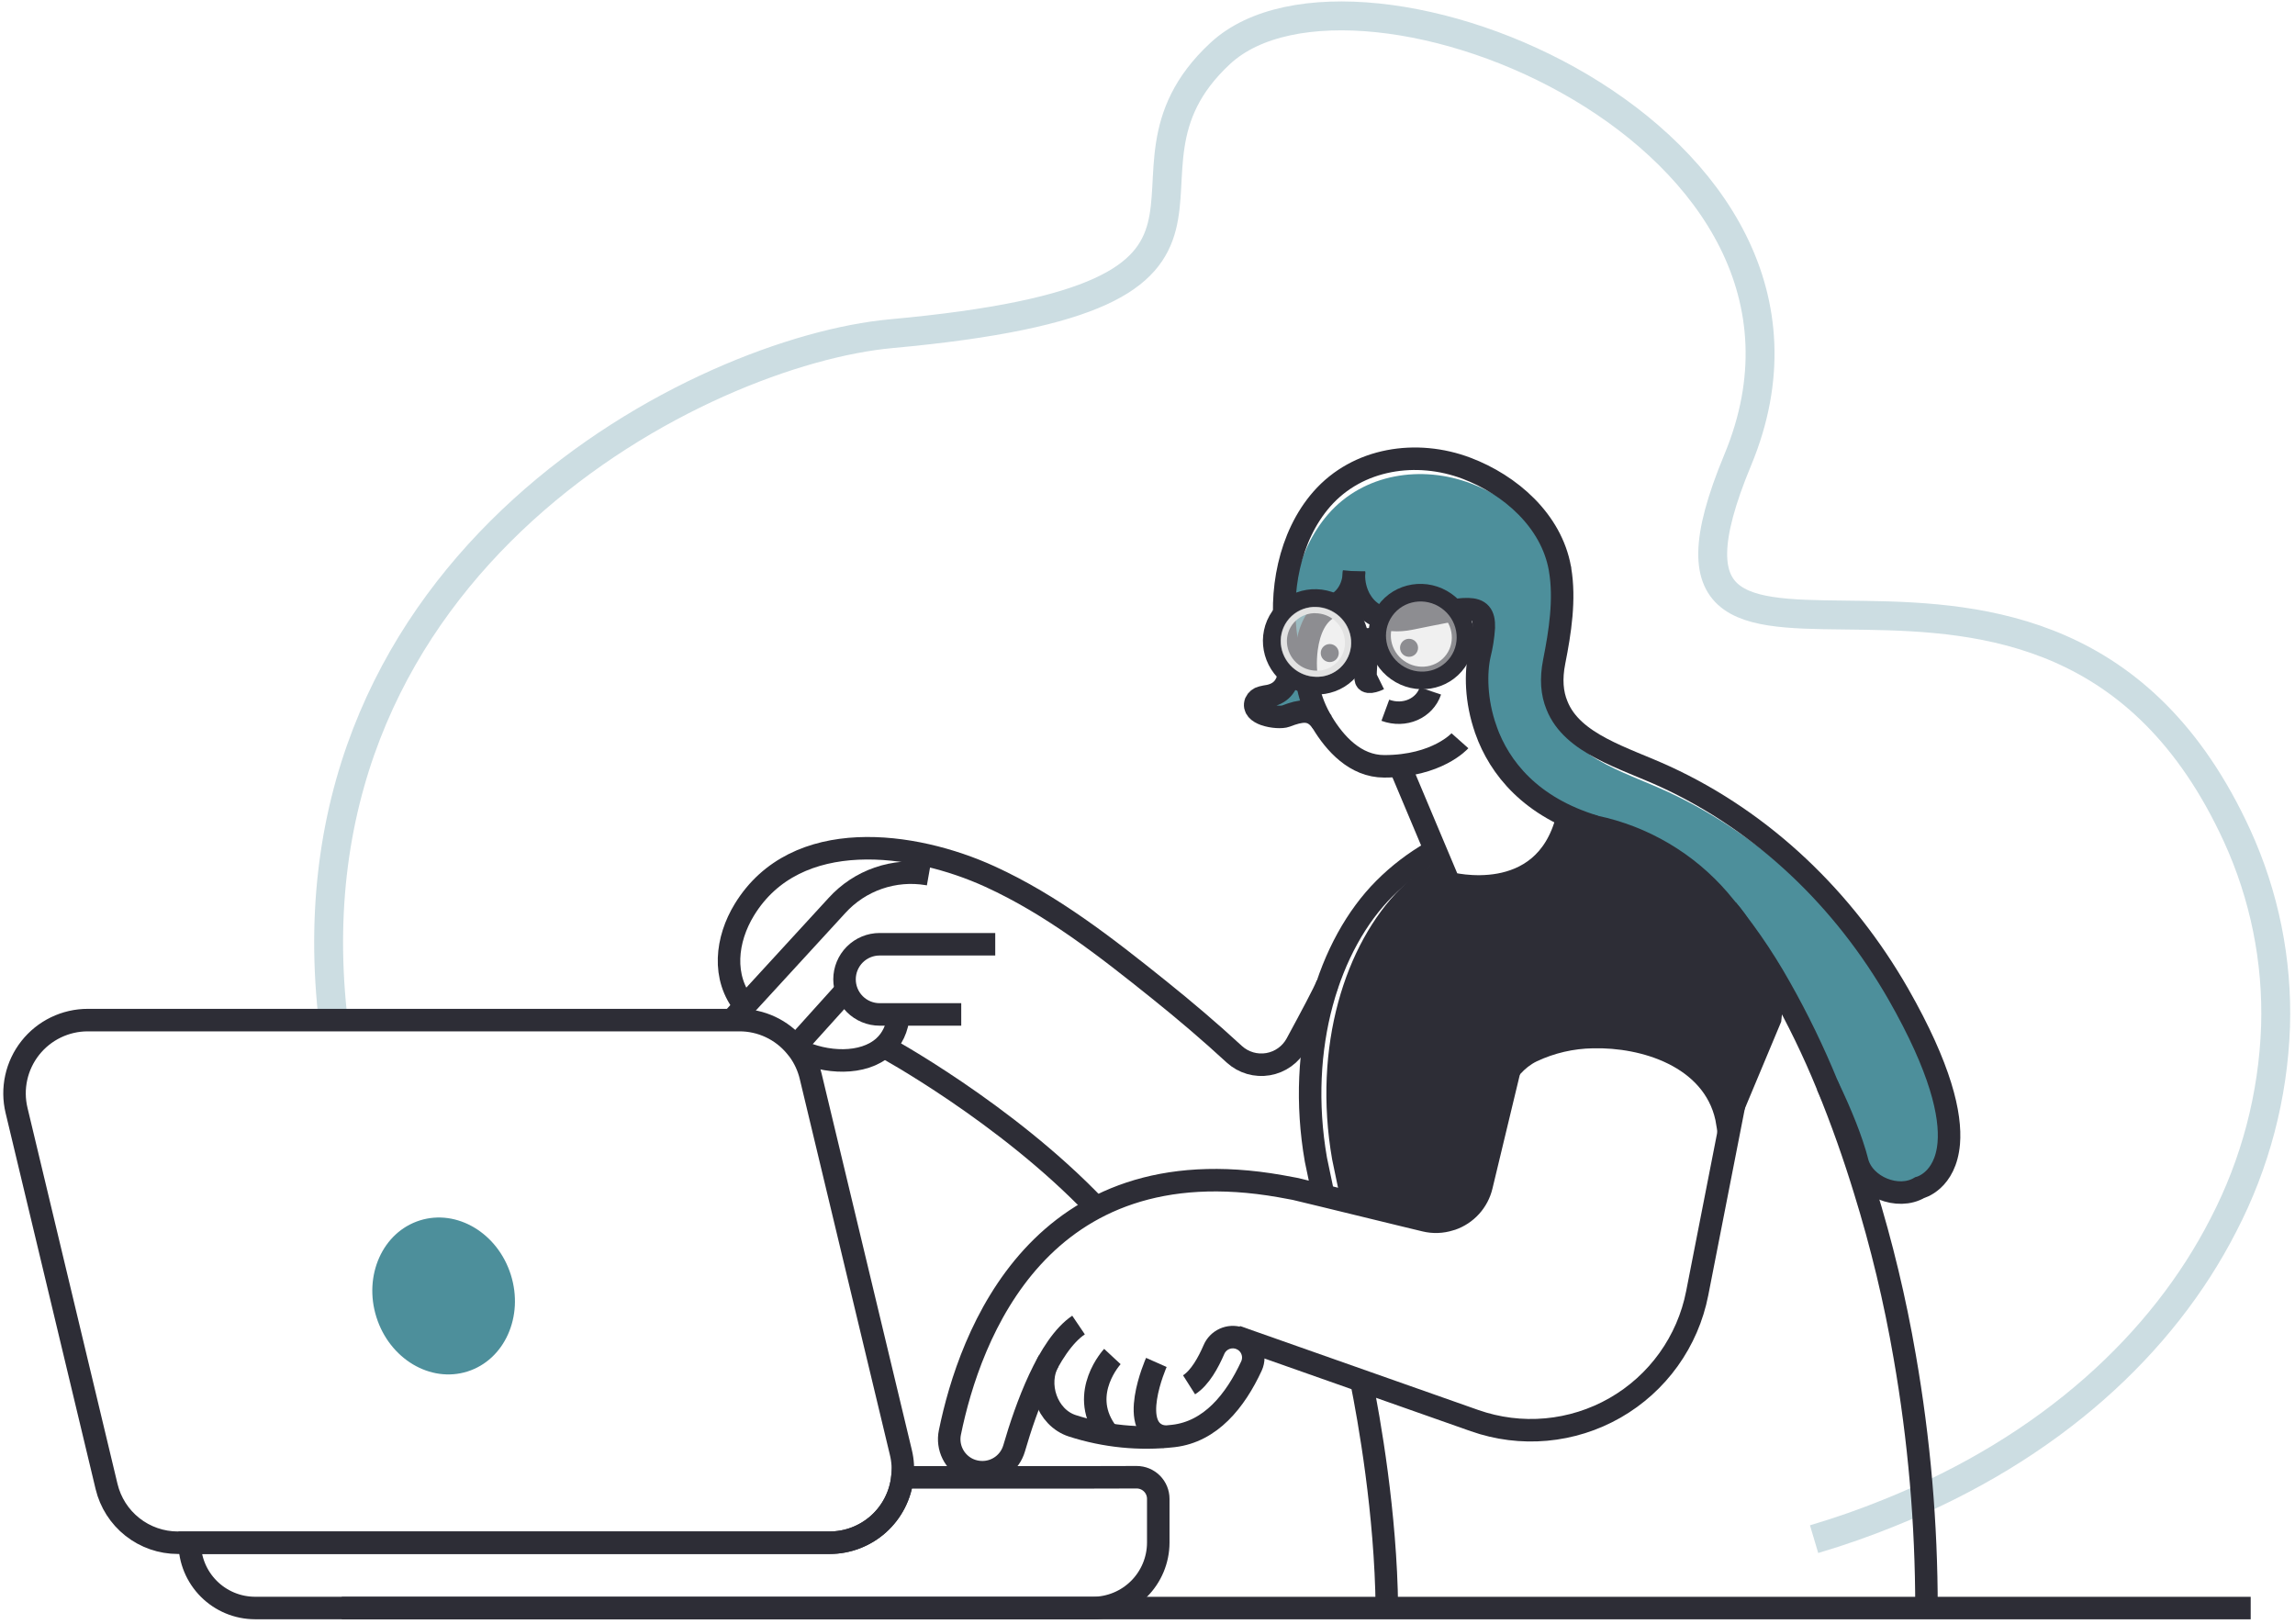 <svg width="359" height="254" viewBox="0 0 359 254" fill="none" xmlns="http://www.w3.org/2000/svg">
<path d="M279.373 152.683L278.626 159.818C276.681 164.465 274.738 169.11 272.795 173.751C272.117 175.381 271.436 177.008 270.752 178.632C270.442 179.392 270.002 180.092 269.452 180.701C269.424 180.742 269.388 180.776 269.346 180.801C269.303 180.826 269.256 180.84 269.207 180.844C269.042 180.844 268.983 180.625 268.97 180.46C268.877 178.7 268.667 176.948 268.341 175.216C266.521 166.852 256.811 163.787 249.194 163.977C246.147 164.023 243.144 164.719 240.387 166.016C236.409 167.941 234.86 173.295 234.649 173.494L234.48 174.182L231.752 185.543C231.178 188.077 230.739 189.415 228.4 190.091C228.324 190.116 225.994 191.357 225.918 191.357C225.014 191.611 227.488 191.066 226.509 190.901L223.405 190.416L222.084 190.112L202.802 185.548C203.549 185.674 204.313 185.814 205.09 185.97L209.565 187.038L208.383 181.363C205.305 163.698 210.405 147.671 219.095 138.969C221.383 136.681 222.519 136.094 225.187 134.57L226.686 138.121C226.686 138.121 242.021 142.693 245.635 128.663C247.096 128.79 249.903 128.769 251.351 129.085C258.9 130.668 265.718 134.692 270.752 140.536C271.195 141.042 271.63 141.566 272.061 142.098L272.289 142.377C272.555 142.71 272.838 143.052 273.104 143.394L273.294 143.664C275.501 146.545 277.531 149.557 279.373 152.683Z" fill="#2D2D36"/>
<path d="M52 158.5C44.5 87.5 109.924 54.892 139.419 52.194C204.98 46.203 169.54 28.128 190.887 8.348C212.234 -11.433 292.947 21.111 271.833 71.937C250.718 122.762 320.421 66.351 349.942 130.73C354.218 140.072 356.277 150.276 355.958 160.546C355.586 171.397 352.792 182.027 347.78 191.659C338.352 210.076 320.839 226.483 295.51 236.649C291.772 238.172 287.86 239.542 283.773 240.757" stroke="#CCDDE2" stroke-width="4.52" stroke-miterlimit="10"/>
<path d="M304.841 178.836C304.33 184.802 300.285 185.773 300.285 185.773C296.865 187.795 291.613 185.621 290.553 181.83C290.538 181.789 290.529 181.746 290.528 181.703C289.684 178.456 288.037 174.285 285.825 169.721C281.56 159.402 276.017 148.999 268.907 140.77C263.872 134.926 257.055 130.903 249.506 129.319C249.481 129.319 249.468 129.294 249.443 129.294C239.432 126.279 234.56 120.124 232.449 114.221C232.449 114.221 232.449 114.221 232.449 114.196C231.545 110.468 230.625 106.833 231.119 104.633C231.963 100.778 232.386 96.611 231.334 95.766C230.013 94.66 227.623 95.479 221.543 96.704C216.278 97.784 213.47 97.172 212.837 93.955C212.737 93.456 212.686 92.948 212.685 92.439C212.66 92.76 211.419 91.485 211.359 91.789C210.963 93.432 210.169 94.09 208.438 94.812C205.866 95.88 204.815 100.005 204.435 102.754C204.038 105.68 205.356 109.716 206.398 112.465C205.064 110.941 203.536 111.118 201.146 112.043C200.547 112.271 199.035 112.207 197.84 111.789C198.009 111.644 198.208 111.539 198.423 111.481C198.807 111.354 196.021 109.97 196.426 109.881C200.483 108.965 202.759 105.583 202.278 102.606C201.083 95.112 202.675 86.296 207.737 80.457C213.319 74.035 222.426 72.701 230.135 75.64C236.19 77.941 241.915 82.661 244.013 88.956C244.013 88.981 244.013 89.007 244.038 89.032C244.305 89.833 244.51 90.653 244.651 91.485C245.423 96.168 243.773 100.913 242.856 105.541C242.527 107.208 243.363 109.028 243.54 110.35C244.558 118.287 253.72 120.529 260.969 123.898C276.207 130.996 288.649 143.13 297.017 157.886C302.574 167.656 304.558 174.319 304.841 178.836Z" fill="#4D8F9B"/>
<path d="M224.512 132.996C224.347 133.085 224.182 133.173 224.03 133.275C221.294 134.843 218.778 136.768 216.549 139C207.864 147.702 202.764 163.729 205.841 181.394L207.024 187.039" stroke="#2D2D36" stroke-width="3.52" stroke-miterlimit="10"/>
<path d="M301.354 251.527C301.355 238.339 300.215 225.176 297.946 212.185C296.429 203.371 294.339 194.665 291.689 186.122C290.097 180.933 288.151 175.335 285.837 169.715C283.689 164.456 281.207 159.34 278.407 154.397C275.691 149.558 272.514 144.992 268.919 140.764C263.885 134.921 257.068 130.897 249.519 129.314C248.071 129.007 246.606 128.787 245.132 128.655" stroke="#2D2D36" stroke-width="3.52" stroke-miterlimit="10"/>
<path d="M145.296 136.758L145.081 136.72C142.502 136.288 139.857 136.511 137.387 137.366C134.916 138.222 132.7 139.684 130.941 141.618L116.502 157.35L114.813 159.207C114.708 159.321 114.609 159.441 114.517 159.566" stroke="#2D2D36" stroke-width="3.52" stroke-miterlimit="10"/>
<path d="M124.444 163.673L132.368 154.883L132.381 154.87" stroke="#2D2D36" stroke-width="3.52" stroke-miterlimit="10"/>
<path d="M193.382 209.077L230.659 222.212C234.249 223.477 238.069 223.955 241.86 223.612C245.651 223.268 249.323 222.113 252.628 220.224C255.932 218.335 258.791 215.756 261.01 212.663C263.229 209.571 264.755 206.037 265.487 202.301L274.307 157.276C274.758 154.964 274.737 152.585 274.245 150.281C273.753 147.978 272.8 145.797 271.444 143.871C271.065 143.329 270.654 142.81 270.211 142.318" stroke="#2D2D36" stroke-width="3.52" stroke-miterlimit="10"/>
<path d="M168.712 207.263C163.967 210.467 160.479 220.199 158.626 226.587C158.308 227.658 157.652 228.598 156.755 229.265C155.858 229.932 154.77 230.29 153.652 230.286C152.896 230.286 152.148 230.122 151.461 229.805C150.407 229.31 149.55 228.475 149.029 227.434C148.508 226.393 148.353 225.207 148.59 224.067C151.693 208.893 162.645 178.937 200.268 185.54C201.02 185.667 201.784 185.806 202.557 185.962L207.024 187.039L219.551 190.091L222.928 190.906C224.21 191.217 225.552 191.169 226.808 190.767C226.886 190.752 226.962 190.731 227.036 190.704C228.193 190.307 229.231 189.625 230.054 188.719C230.877 187.815 231.459 186.717 231.744 185.527L234.594 173.672L234.759 172.984L238.491 157.484" stroke="#2D2D36" stroke-width="3.52" stroke-miterlimit="10"/>
<path d="M150.363 158.678H137.595C136.139 158.678 134.744 158.1 133.714 157.071C132.685 156.041 132.107 154.645 132.107 153.189C132.107 151.734 132.685 150.338 133.714 149.308C134.744 148.279 136.139 147.701 137.595 147.701H155.683" stroke="#2D2D36" stroke-width="3.52" stroke-miterlimit="10"/>
<path d="M140.564 158.675C140.382 160.912 139.529 162.568 138.271 163.712C135.028 166.667 129.088 166.329 124.954 164.307" stroke="#2D2D36" stroke-width="3.52" stroke-miterlimit="10"/>
<path d="M116.519 157.344C112.858 152.919 113.605 146.92 116.447 142.284C124.507 129.128 142.924 131.653 154.868 137.12C164.545 141.537 173.023 148.174 181.277 154.794C185.309 158.028 189.27 161.397 193.099 164.927C193.802 165.563 194.64 166.032 195.551 166.297C196.461 166.563 197.419 166.618 198.354 166.46C199.289 166.301 200.175 165.933 200.947 165.382C201.719 164.832 202.356 164.113 202.81 163.28C204.921 159.383 207.205 155.132 207.636 153.954" stroke="#2D2D36" stroke-width="3.52" stroke-miterlimit="10"/>
<path d="M138.275 163.712C138.275 163.712 157.321 174.043 171.469 188.888" stroke="#2D2D36" stroke-width="3.52" stroke-miterlimit="10"/>
<path d="M164.064 212.866C161.953 216.471 163.768 221.766 167.758 223.033C172.854 224.677 178.241 225.217 183.561 224.616C189.367 223.94 193.226 219.148 195.767 213.66C195.951 213.251 196.047 212.808 196.049 212.361C196.051 211.913 195.958 211.47 195.777 211.06C195.597 210.65 195.332 210.283 195 209.982C194.667 209.681 194.276 209.454 193.85 209.315C193.082 209.062 192.247 209.108 191.511 209.444C190.776 209.779 190.194 210.38 189.882 211.126C189.037 213.077 187.733 215.517 186.002 216.615" stroke="#2D2D36" stroke-width="3.52" stroke-miterlimit="10"/>
<path d="M174.007 212.19C174.007 212.19 168.792 217.797 172.905 223.733C173.085 223.983 173.298 224.207 173.538 224.4" stroke="#2D2D36" stroke-width="3.52" stroke-miterlimit="10"/>
<path d="M180.885 213.115C180.885 213.115 176.063 223.966 182.248 224.76" stroke="#2D2D36" stroke-width="3.52" stroke-miterlimit="10"/>
<path d="M352.069 251.536H53.466" stroke="#2D2D36" stroke-width="3.52" stroke-miterlimit="10"/>
<path d="M170.937 231.088H141.159C140.856 233.899 139.525 236.499 137.42 238.387C135.315 240.275 132.586 241.317 129.759 241.314H29.67C29.675 244.021 30.753 246.615 32.668 248.529C34.581 250.443 37.176 251.521 39.883 251.527H170.937C173.649 251.526 176.249 250.451 178.17 248.536C180.09 246.622 181.174 244.025 181.184 241.314V234.448C181.184 233.553 180.828 232.693 180.195 232.06C179.562 231.427 178.702 231.071 177.806 231.071L170.937 231.088Z" stroke="#2D2D36" stroke-width="3.52" stroke-miterlimit="10"/>
<path d="M124.954 164.307C125.832 165.521 126.463 166.895 126.812 168.352L140.918 227.183C141.23 228.46 141.311 229.782 141.159 231.088C140.857 233.899 139.525 236.499 137.42 238.387C135.315 240.275 132.587 241.318 129.759 241.314H27.812C25.238 241.314 22.738 240.446 20.717 238.851C18.695 237.257 17.27 235.027 16.67 232.524L2.59 173.697C2.185 172.012 2.167 170.259 2.538 168.566C2.91 166.874 3.659 165.288 4.732 163.928C5.805 162.568 7.172 161.468 8.731 160.713C10.289 159.957 11.999 159.565 13.732 159.566H115.67C117.344 159.562 119 159.929 120.516 160.639C122.033 161.349 123.374 162.385 124.444 163.674L124.954 164.307Z" stroke="#2D2D36" stroke-width="3.52" stroke-miterlimit="10"/>
<path d="M249.506 129.301C249.481 129.301 249.468 129.276 249.443 129.276C239.433 126.261 234.56 120.105 232.449 114.203C232.449 114.203 232.449 114.203 232.449 114.177C230.798 109.575 230.836 105.121 231.432 102.461C231.788 101.052 232.014 99.614 232.107 98.163C232.246 94.055 229.232 95.06 220.61 96.778C216.65 97.58 214.117 96.077 212.85 93.941C212.727 93.755 212.62 93.558 212.529 93.354C211.938 92.111 211.693 90.731 211.82 89.36" stroke="#2D2D36" stroke-width="3.52" stroke-miterlimit="10"/>
<path d="M206.859 113.021C206.707 112.806 206.551 112.599 206.399 112.434C205.064 110.91 203.536 111.088 201.146 112.012C200.547 112.24 199.035 112.177 197.84 111.759C196.835 111.4 196.084 110.779 196.426 109.85C196.514 109.659 196.645 109.491 196.808 109.359C196.971 109.226 197.162 109.133 197.367 109.086C197.766 108.986 198.169 108.905 198.575 108.846C202.675 107.929 201.758 103.184 201.26 100.207C200.053 92.717 201.657 83.901 206.77 78.062C212.402 71.641 221.615 70.302 229.396 73.241C236.24 75.825 242.679 81.431 244.013 88.926C244.013 88.951 244.013 88.976 244.039 89.002C244.064 89.027 244.039 89.065 244.039 89.09C244.828 93.773 244.039 98.848 243.122 103.479C242.573 106.224 242.78 108.466 243.545 110.319C245.938 116.386 254.015 118.502 260.526 121.503C275.932 128.601 288.485 140.735 296.946 155.491C303.625 167.195 305.208 174.394 304.841 178.835C304.33 184.801 300.285 185.772 300.285 185.772C296.865 187.795 291.609 185.62 290.553 181.829C290.538 181.788 290.529 181.745 290.528 181.702C289.684 178.455 288.037 174.284 285.825 169.72" stroke="#2D2D36" stroke-width="3.52" stroke-miterlimit="10"/>
<path d="M211.803 89.36C211.803 91.619 210.739 93.848 208.425 94.798C205.824 95.87 204.769 98.695 204.389 101.443C203.858 105.468 204.724 109.553 206.842 113.016C208.805 116.276 212.001 119.869 216.527 119.869C224.82 119.869 228.375 115.87 228.375 115.87" stroke="#2D2D36" stroke-width="3.52" stroke-miterlimit="10"/>
<path d="M220.412 102.74C221.191 102.74 221.822 102.109 221.822 101.33C221.822 100.552 221.191 99.92 220.412 99.92C219.633 99.92 219.002 100.552 219.002 101.33C219.002 102.109 219.633 102.74 220.412 102.74Z" fill="#2D2D36"/>
<path d="M208.007 103.563C208.786 103.563 209.418 102.932 209.418 102.153C209.418 101.375 208.786 100.743 208.007 100.743C207.228 100.743 206.597 101.375 206.597 102.153C206.597 102.932 207.228 103.563 208.007 103.563Z" fill="#2D2D36"/>
<path d="M214.091 100.004C214.091 100.004 213.386 105.573 213.669 106.337C213.952 107.101 215.717 106.227 215.717 106.227" stroke="#2D2D36" stroke-width="3.52" stroke-miterlimit="10"/>
<path d="M216.705 111.099C219.724 112.21 222.839 110.795 223.751 108.081" stroke="#2D2D36" stroke-width="3.52" stroke-miterlimit="10"/>
<path d="M227.711 103.368C229.758 100.469 229.011 96.419 226.042 94.321C223.073 92.224 219.006 92.873 216.959 95.772C214.911 98.67 215.658 102.721 218.627 104.818C221.596 106.916 225.663 106.266 227.711 103.368Z" stroke="#2D2D36" stroke-width="3.52" stroke-miterlimit="10"/>
<path d="M211.22 104.197C213.268 101.299 212.521 97.248 209.552 95.151C206.583 93.053 202.516 93.703 200.468 96.602C198.42 99.5 199.167 103.55 202.136 105.648C205.105 107.745 209.172 107.096 211.22 104.197Z" stroke="#2D2D36" stroke-width="3.52" stroke-miterlimit="10"/>
<path d="M205.727 95.923C206.9 95.919 208.031 96.36 208.892 97.155C209.754 97.951 210.282 99.043 210.372 100.212C210.419 100.793 210.348 101.378 210.164 101.93C209.979 102.483 209.686 102.993 209.299 103.429C208.909 103.872 208.433 104.231 207.9 104.485C207.368 104.739 206.79 104.882 206.2 104.907H205.964C204.79 104.911 203.659 104.47 202.798 103.673C201.936 102.876 201.408 101.783 201.319 100.613C201.273 100.032 201.345 99.448 201.53 98.895C201.715 98.342 202.01 97.832 202.396 97.396C202.787 96.955 203.262 96.597 203.794 96.343C204.325 96.089 204.902 95.945 205.491 95.918H205.727V95.923ZM205.727 94.964H205.444C204.733 94.996 204.035 95.171 203.392 95.477C202.749 95.784 202.174 96.217 201.701 96.75C201.229 97.283 200.868 97.906 200.641 98.581C200.413 99.256 200.324 99.97 200.378 100.681C200.492 102.089 201.131 103.402 202.168 104.36C203.205 105.319 204.564 105.853 205.976 105.857H206.259C206.971 105.825 207.669 105.651 208.312 105.344C208.955 105.037 209.53 104.604 210.003 104.071C210.475 103.538 210.836 102.915 211.063 102.24C211.29 101.565 211.38 100.851 211.326 100.14C211.211 98.733 210.573 97.42 209.536 96.461C208.499 95.502 207.14 94.968 205.727 94.964Z" fill="#E2E2E2"/>
<path d="M215.822 99.915L212.36 100.092" stroke="#2D2D36" stroke-width="3.52" stroke-miterlimit="10"/>
<path opacity="0.53" d="M226.887 102.786C228.621 100.331 227.989 96.901 225.475 95.125C222.961 93.349 219.517 93.899 217.783 96.354C216.048 98.809 216.68 102.239 219.194 104.015C221.709 105.791 225.152 105.241 226.887 102.786Z" fill="#E2E2E2"/>
<path opacity="0.53" d="M210.396 103.615C212.13 101.161 211.498 97.731 208.985 95.955C206.471 94.178 203.027 94.729 201.292 97.184C199.558 99.639 200.19 103.069 202.704 104.844C205.218 106.621 208.662 106.07 210.396 103.615Z" fill="#E2E2E2"/>
<path d="M218.997 119.869L226.686 138.134C226.686 138.134 241.518 142.124 245.124 128.09" stroke="#2D2D36" stroke-width="3.52" stroke-miterlimit="10"/>
<path d="M73.12 214.532C78.926 212.701 81.966 205.927 79.908 199.402C77.851 192.878 71.476 189.072 65.67 190.903C59.863 192.734 56.824 199.508 58.881 206.032C60.938 212.557 67.313 216.363 73.12 214.532Z" fill="#4D8F9B"/>
<path d="M216.946 251.527C216.781 236.661 214.159 221.972 212.951 215.977" stroke="#2D2D36" stroke-width="3.52" stroke-miterlimit="10"/>
</svg>
